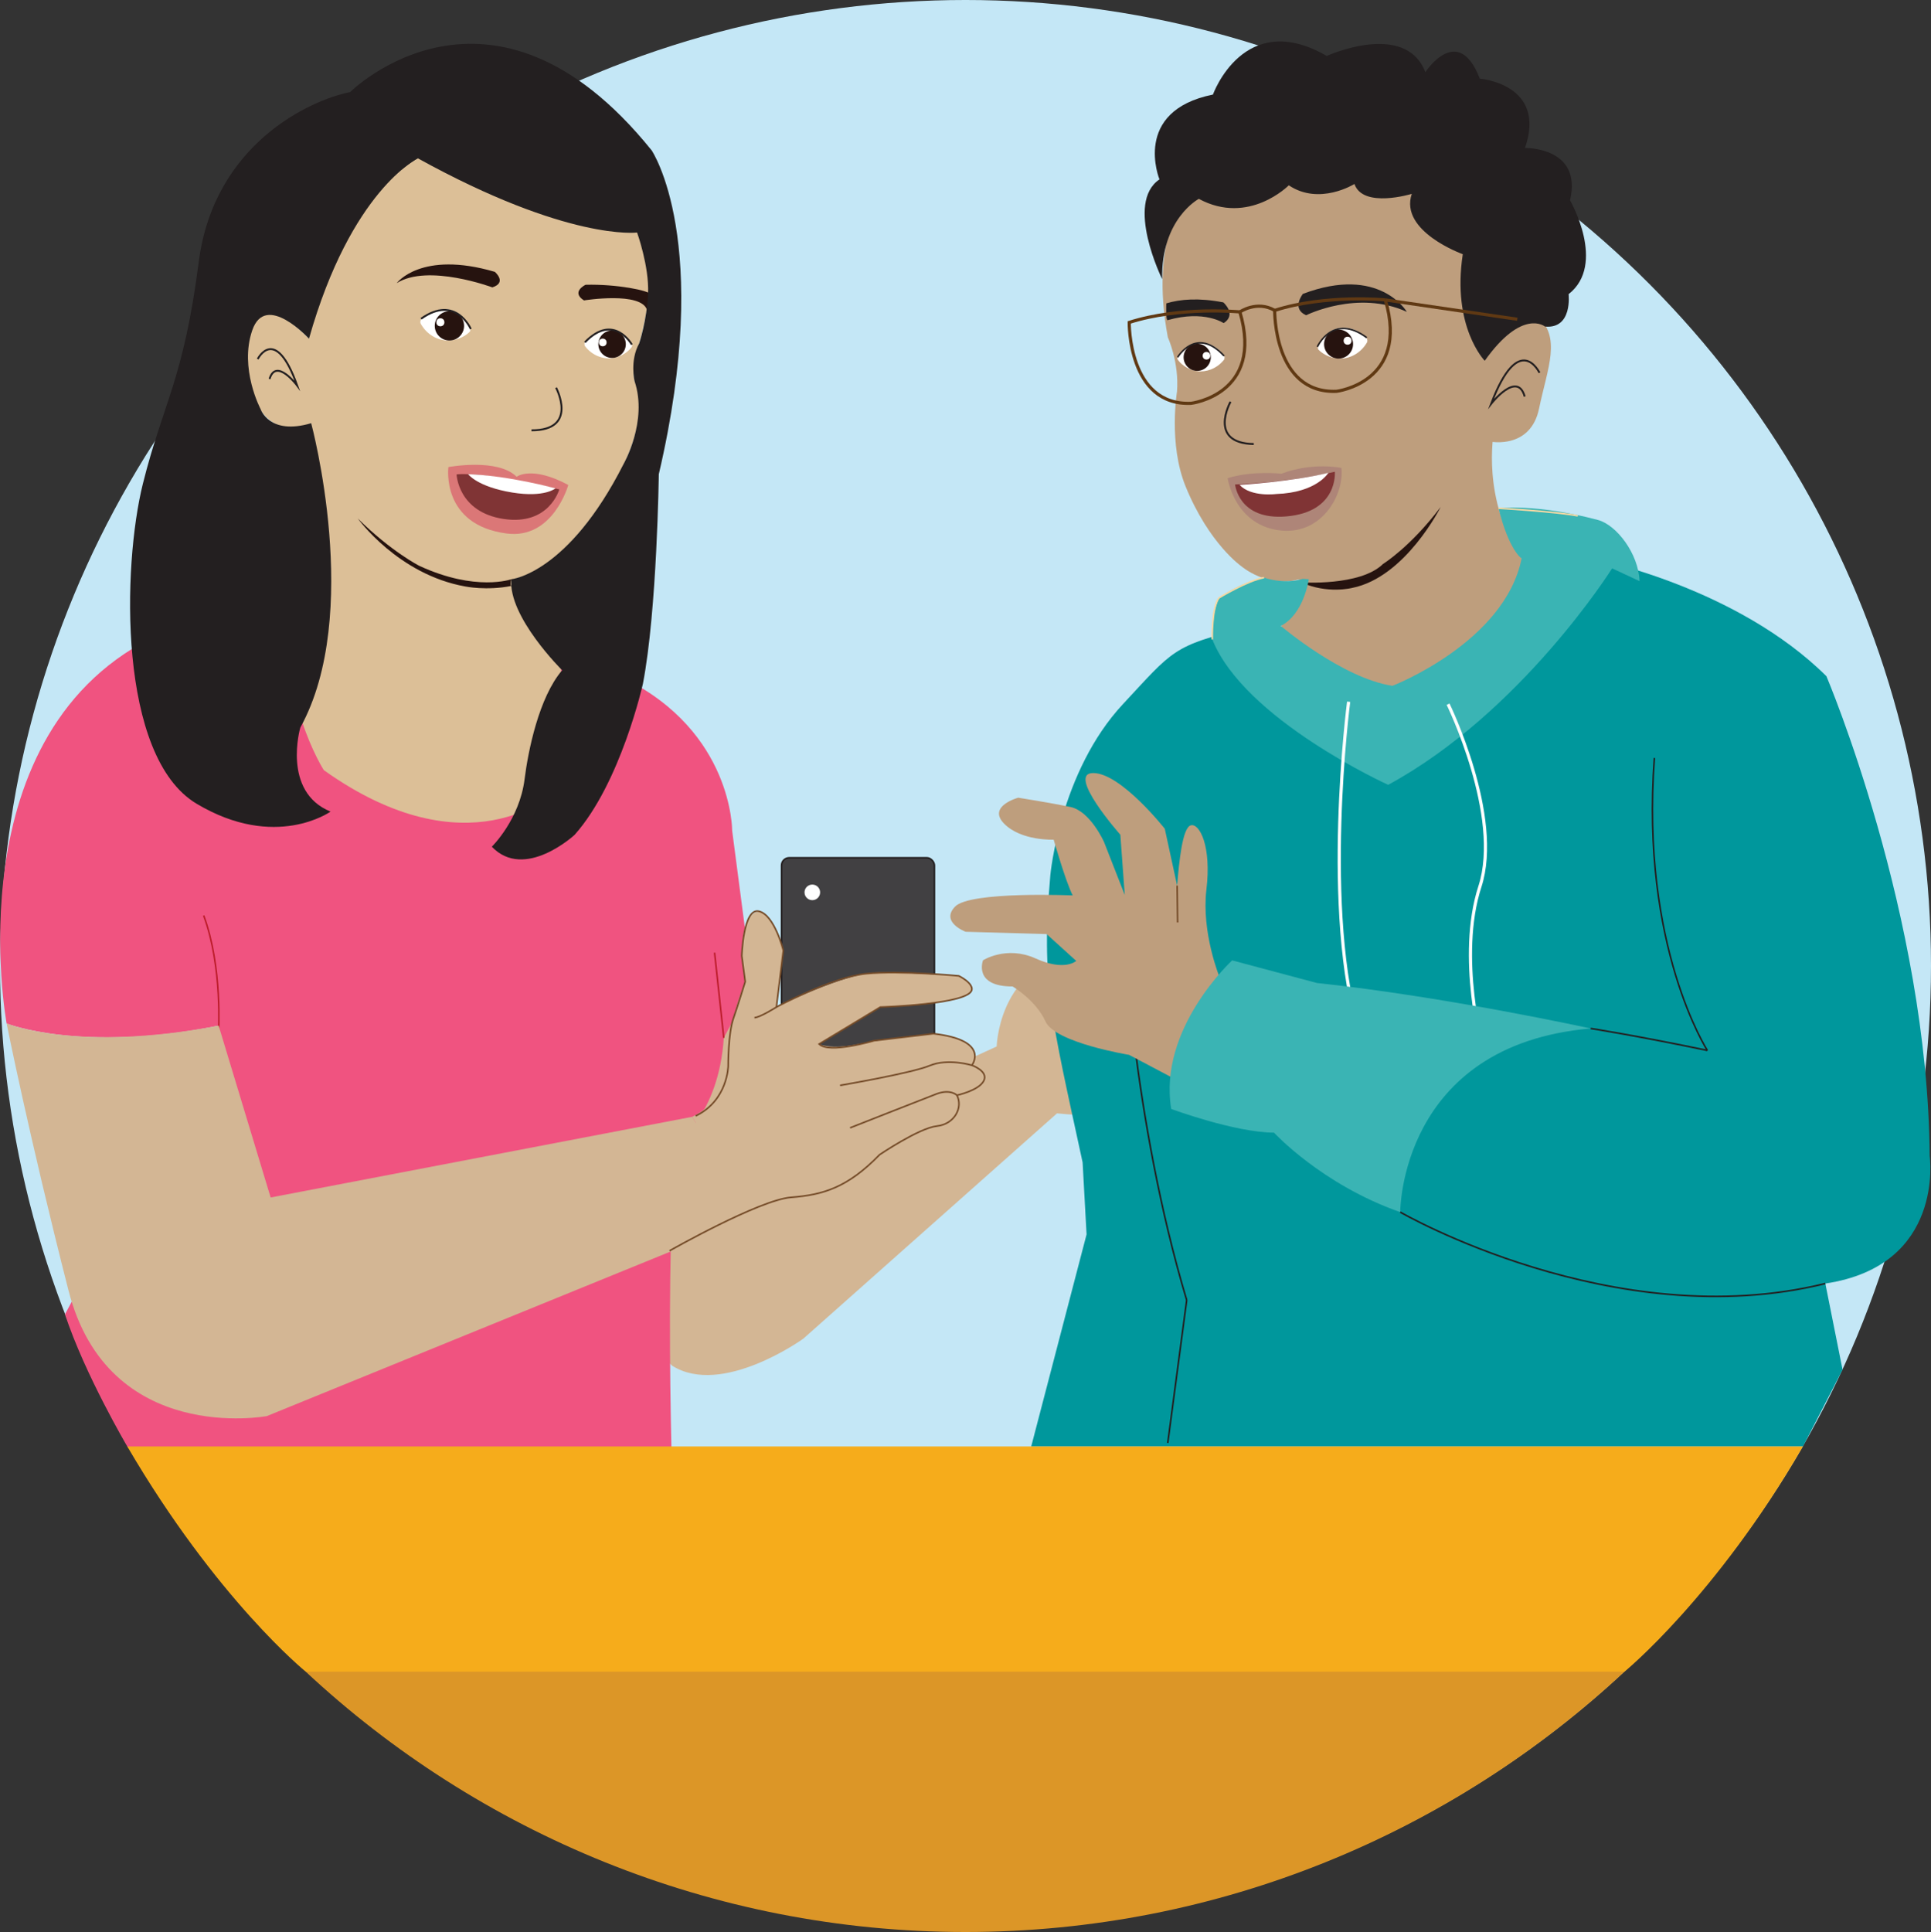 <?xml version="1.0" encoding="UTF-8"?>
<svg id="Layer_1" data-name="Layer 1" xmlns="http://www.w3.org/2000/svg" viewBox="0 0 1220 1220.49">
  <rect x="0" y="0" width="1220" height="1220.49" fill="#333333" stroke="none"/>
  <defs>
    <style>
      .cls-1 {
        fill: #00979c;
      }

      .cls-2 {
        fill: #f6ac1b;
      }

      .cls-3 {
        fill: #f05380;
      }

      .cls-4 {
        fill: #fff;
      }

      .cls-5 {
        fill: #803435;
      }

      .cls-6 {
        fill: #ae8578;
      }

      .cls-7 {
        fill: #be9e7d;
      }

      .cls-8 {
        fill: #c4e7f6;
      }

      .cls-9 {
        fill: #dcbf97;
      }

      .cls-10 {
        fill: #d3b694;
      }

      .cls-11 {
        fill: #db7777;
      }

      .cls-12 {
        fill: #dc9627;
      }

      .cls-13 {
        fill: #231f20;
      }

      .cls-14 {
        fill: #3ab4b4;
      }

      .cls-15 {
        fill: #26130f;
      }

      .cls-16 {
        fill: #414042;
      }

      .cls-16, .cls-17, .cls-18, .cls-19, .cls-20, .cls-21, .cls-22, .cls-23, .cls-24, .cls-25 {
        stroke-miterlimit: 10;
      }

      .cls-16, .cls-19, .cls-24, .cls-25 {
        stroke: #231f20;
      }

      .cls-17, .cls-18 {
        stroke-width: 2px;
      }

      .cls-17, .cls-18, .cls-19, .cls-20, .cls-21, .cls-22, .cls-23, .cls-24, .cls-25 {
        fill: none;
      }

      .cls-17, .cls-20 {
        stroke: #603913;
      }

      .cls-18 {
        stroke: #fff;
      }

      .cls-21 {
        stroke: #754c29;
      }

      .cls-22 {
        stroke: #be1e2d;
      }

      .cls-23 {
        stroke: #f7d9a4;
      }

      .cls-24 {
        stroke-width: 1.2px;
      }

      .cls-25 {
        stroke-width: 1.2px;
      }
    </style>
  </defs>
  <circle class="cls-8" cx="610" cy="610" r="610"/>
  <g>
    <rect class="cls-16" x="493.78" y="541.88" width="96.57" height="124.16" rx="4.84" ry="4.84" transform="translate(1084.14 1207.92) rotate(-180)"/>
    <path class="cls-10" d="M475.27,621.77s9.16,96.03,16.05,102.79l138.37-63.48s1.19-45.98,42.55-56.63c0,0,11.22-1.79,23.52-18.1,12.3-16.31,34.81-12.88,34.81-12.88,0,0,11.04,4.61-.91,20.07-11.95,15.46-29.01,13.32-36.35,29.7l125.27,6.96s20.32,1.51,18.5,14.21c-1.82,12.71-27.16,4.11-27.16,4.11l-42.71,21.05s-27.3,41.46-99.4,33.77l-160.29,142.34s-51.5,37.12-82.99,16.98l-81.6-82.24s13.3-37.63-3.65-73.68l135.98-84.98Z"/>
    <path class="cls-9" d="M202.36,265.4s-1.76,65.01-23.89,101.01c0,0-38.53,176.66,106.06,199.66,0,0,111.94-15.4,64.12-163.99,0,0-24.82-13.51-22.17-38.86,2.81-26.84,3.4,.89,3.4,.89l-127.52-98.71"/>
    <path class="cls-9" d="M195.21,213.97s18.62-135.13,140.83-133.15c0,0,102.62,11.27,67.78,136.07,0,0-5.21,13.19-2.92,23.9,0,0,10.8,17.13-8.15,55.32-18.95,38.19-45.43,58.97-45.43,58.97,0,0-16.05,14.8-46.28,12.25,0,0-24.17,.63-49.51-19.31,0,0-62.28-40.9-54.93-80.7,0,0-31.76,17-40.52-31.76,0,0-5.28-66.84,39.13-21.6Z"/>
    <path class="cls-3" d="M41.06,830.3l97.07-182.38c-86.44,17.5-133.94-1.35-133.94-1.35,0,0-34.52-185.78,97.3-246.33,51.04-23.44,79.99-30.63,79.99-30.63-7.19,70.25,23.12,116.92,23.12,116.92,91.01,64.84,144.77,14.74,144.77,14.74,9.96-28.13,3.57-102.79,3.57-102.79,18.26,12.33,41.11,29.95,41.11,29.95,69,33.93,68.53,96.36,68.53,96.36l12.69,96.98-17.98,33.88c-3.2,49.12-30.54,67.15-30.54,67.15-7.84,102.42,.05,270.99,.05,270.99-57.37,42.26-170.79,39.5-170.79,39.5-99.34-20.21-175.6-119.52-175.6-119.52,0,0-26.76-45.34-39.35-83.47Z"/>
    <path class="cls-15" d="M311.05,181.54s-40.66-15.18-60.42-2.66c0,0,15.34-20.87,61.99-7.15,0,0,7.98,6.76-1.57,9.81Z"/>
    <path class="cls-15" d="M410.78,185.88c-.51-2.3-21.15-6.51-40.84-5.98,0,0-9.44,4.49-1,9.88,0,0,36.47-5.87,39.89,6.2,0,0,3.2-4.43,1.94-10.11Z"/>
    <path class="cls-24" d="M351.32,244.91s14.38,27-15.54,26.93"/>
    <path class="cls-24" d="M162.81,226.84s11.07-22.16,24.95,16.76c0,0-13.35-17.93-17.47-4.17"/>
    <path class="cls-15" d="M323.04,365.91s-22.28,8.07-58.11-8.45c0,0-17.67-8.92-38.9-29.94,0,0,25.37,35.41,67.96,42.97,0,0,13.35,2.77,29.14-.35,0,0-1.25-.11-.09-4.23Z"/>
    <path class="cls-13" d="M264.02,100.05s-42.23,19.94-68.81,113.92c0,0-27.34-29.9-35.82-5.35-8.36,24.17,5.23,49.76,5.23,49.76,0,0,5.34,16.86,31.98,8.96,0,0,32.66,120.76-6.88,192.33,0,0-11.74,40.4,19.11,53.04,0,0-34.71,24.79-84.6-4.96-49.89-29.74-46.87-150.48-33.97-202.11,12.9-51.63,25.67-65.44,35.28-140.11,9.6-74.67,70.53-102.39,95.64-107.36,0,0,89.21-88.91,190.54,36.83,0,0,38.91,57.3,4.5,204.59,0,0-1.06,85.83-10.03,132.36,0,0-13.97,62.67-43.17,95.46,0,0-31.55,29.18-52.3,7.48,0,0,17.5-17.03,20.71-42.68,2.21-17.68,9.01-51.62,23.74-68.8,0,0-34.22-33.81-32.11-57.5,0,0,35.82-3.38,70.95-72.86,0,0,15.41-26.9,6.91-52.26,0,0-3.13-12.92,2.92-23.9,0,0,4.9-14.49,5.61-31.62,.71-17.13-6.95-38.38-6.95-38.38,0,0-43.36,5.66-138.44-46.84Z"/>
    <g>
      <path class="cls-4" d="M265.6,203.06s.05-.9,.76-1.6c2.37-2.33,7.75-6.62,15.73-6.09,8.94,.59,13.31,9.31,14.79,12.41,.26,.54,.2,.99,.2,.99,0,0,0,.5-.33,.83-1.54,1.56-6.6,5.87-15.07,5.44-5.04-.25-11.94-3.43-15.87-10.55-.27-.5-.26-1.1-.22-1.43Z"/>
      <circle class="cls-15" cx="283.94" cy="205.85" r="9.26"/>
      <circle class="cls-4" cx="278.23" cy="203.59" r="2.54"/>
      <path class="cls-25" d="M297.43,207.83s-9.47-22.05-31.41-6.47"/>
    </g>
    <g>
      <path class="cls-4" d="M369.26,217.49s-.08-.84,.48-1.6c1.87-2.5,6.26-7.26,13.76-7.92,8.4-.73,13.71,6.75,15.53,9.43,.31,.46,.33,.89,.33,.89,0,0,.07,.47-.18,.82-1.2,1.67-5.29,6.4-13.23,7.22-4.73,.48-11.59-1.48-16.27-7.55-.33-.42-.4-.99-.41-1.3Z"/>
      <circle class="cls-15" cx="386.71" cy="217.44" r="8.68"/>
      <circle class="cls-4" cx="380.81" cy="216.33" r="2.43"/>
      <path class="cls-25" d="M399.19,217.68s-11.43-20.4-29.69-1.42"/>
    </g>
    <path class="cls-22" d="M138.03,652.84s2.76-41.77-9.36-74.48"/>
    <line class="cls-22" x1="457.29" y1="655.65" x2="451.46" y2="601.83"/>
    <path class="cls-11" d="M283.29,295.06s31.16-5.87,43.1,6.12c0,0,9.38-7.29,32.65,5.19,0,0-9.56,34.44-38.85,30.66-41.8-5.4-36.9-41.97-36.9-41.97Z"/>
    <path class="cls-5" d="M288.47,299.69s.8,23.77,29.68,28.14c28.87,4.38,35.2-18.66,35.2-18.66,0,0-46.53-11.33-64.88-9.48Z"/>
    <path class="cls-4" d="M295.73,299.54s5.79,7.98,27.93,11.6c20.4,3.33,27.27-2.63,27.27-2.63,0,0-29.56-8.11-55.21-8.96Z"/>
    <path class="cls-20" d="M491.42,723.9s-16.91,16.55-14.14,42.15"/>
    <path class="cls-10" d="M476.13,769.25l-307.54,125.33s-100.2,18.86-125.31-79.36c-25.1-98.22-39.09-168.65-39.09-168.65,0,0,44.52,18.47,133.94,1.35l32.86,108.56,266.27-50.95"/>
    <path class="cls-10" d="M437.26,705.53s22.62-9.49,22.62-35.02,10.94-50.34,10.94-50.34c0,0-6.57-32.1,4.38-42.32,10.94-10.21,19.7,22.62,19.7,22.62l-4.38,35.75s43.78-21.89,64.21-21.89,51.07,2.19,51.07,2.19c0,0,17.51,8.03,2.19,13.13-15.32,5.11-51.8,6.57-51.8,6.57l-38.67,23.35s7.3,3.65,24.81,0c17.51-3.65,47.43-6.57,47.43-6.57,0,0,26.27,2.92,26.27,13.13,0,0-.16,5.26-1.96,6.83,0,0,8.79,6.08,7.44,9.92s-16.9,9.01-16.9,9.01c0,0,7.81,13.04-12.69,19.47-20.5,6.43-36.18,18.09-36.18,18.09,0,0-22.11,26.13-55.88,26.93,0,0-16.88,2.81-23.72,12.86"/>
    <path class="cls-21" d="M530.76,685.66s45.14-7.68,56.67-12.49c11.53-4.8,26.62-.21,26.62-.21,0,0,11.93-15.83-24.3-19.97l-37.55,4.45s-28.42,8.44-34.68,2.11l38.67-23.35s56.84-1.69,57.78-11.05c0,0,1.22-3.73-8.17-8.65,0,0-36.99-3.52-58.51-1.41-21.52,2.11-56.77,21.11-56.77,21.11"/>
    <path class="cls-21" d="M537.08,712.48s45.46-17.91,54.41-21.35,13.1,.76,13.1,.76c0,0,13.61-2.86,16.9-9.01s-7.44-9.92-7.44-9.92"/>
    <path class="cls-21" d="M476.64,642.85c3.42,0,13.88-6.64,13.88-6.64l4.38-35.75s-5.54-22.57-15.47-24.8-10.78,28.23-10.78,28.23c0,0,1.31,9.99,2.17,16.27,0,0-5.67,18.19-7.41,23.03-3.47,9.68-3.34,30.25-3.34,30.25,0,0-.25,21.84-20.6,31.52"/>
    <path class="cls-21" d="M423.02,790.15s56.68-32.19,76.82-33.76c20.14-1.57,35.62-6.07,55.88-26.93,0,0,24.91-16.87,36.18-18.09,11.27-1.21,16.62-11.76,12.69-19.47"/>
    <circle class="cls-4" cx="513.22" cy="563.73" r="4.93"/>
  </g>
  <g>
    <path class="cls-7" d="M943.74,273.52s-7.88,42.14,17.62,79.28c0,0,22.76,144.19-86.22,168.8,0,0-83.83-47.06-62.66-143.91l131.25-104.16Z"/>
    <path class="cls-1" d="M1153.24,810.84l10.88,54.41-25.03,48.54h-487.58l34.98-133.99-2.5-45.47c-19.99-92.62-26.33-113.62-20.38-181.57,0,0,5.96-65.16,45.89-107.98,31.6-33.89,31.27-36.87,77.47-48,0,0,18.32,49.78,87.14,90.42,0,0,66.95-29.07,134.41-133.88,0,0,88.92,17.78,145.4,73.84,0,0,64.2,151.12,65.24,303.11,0,0,9.9,69.27-65.92,80.56"/>
    <path class="cls-7" d="M749.65,123.35s-23.71,26.37-11.81,89.75c0,0,7.22,15.68,5.79,34.29,0,0-5.53,33,5.43,59.9,14.88,36.54,35.52,50.65,35.52,50.65,0,0,15.91,13.48,35.45,8.17,0,0,30.98,7.8,56.03-11.29,25.05-19.09,66.24-75.76,66.24-75.76,0,0,24.79,4.61,30.08-20.98,5.28-25.59,14.72-45.61-1.92-59.03-16.65-13.42-32.41,28.57-32.41,28.57,0,0-11.32-11.64-9.9-30.25,0,0,4.73-37.49-20.58-78.94,0,0-70.62-23.96-157.91,4.92Z"/>
    <path class="cls-6" d="M847.51,295.61s-17.79-3.92-37.96,3.65c0,0-18.15-2.09-33.93,2.81,0,0,4.17,28.68,31.73,32.82,27.57,4.14,42.06-22.48,40.16-39.28Z"/>
    <path class="cls-5" d="M843.35,298.01s2.36,25.49-30.8,28.23c-30.12,2.49-32.23-20.19-32.23-20.19,0,0,34.05-1.27,63.03-8.04Z"/>
    <path class="cls-13" d="M825.21,199.16s32.62-16.38,63.63-2.15c0,0-17.14-29.69-65.67-11.37,0,0-7.49,9.33,2.04,13.52Z"/>
    <path class="cls-13" d="M737.7,202.25c23.18-6.61,35.41,1.88,35.41,1.88,8.48-5.47-.19-13.1-.19-13.1-15.41-3-27.17-2.07-36.04,.62,0,0-.44,10.96,.83,10.6Z"/>
    <path class="cls-4" d="M839.26,298.71s-7.24,12.49-33.01,13.37c0,0-15.76,2.1-23.09-5.76,0,0,33.13-2.02,56.1-7.61Z"/>
    <path class="cls-15" d="M822.16,367.89s37.27,2.57,51.68-11.66c0,0,17.26-10.63,36.38-35.97,0,0-22.16,44.36-55.82,51.12,0,0-15.76,4.11-32.23-3.49,0,0,.94,3.61,0,0Z"/>
    <path class="cls-14" d="M798.63,364.89s12.09,4.53,24.5,.78l3.76,.24s-2.95,21.94-17.68,29.49c0,0,38.71,33,70.54,37.85,0,0,70.89-27.39,81.61-80.46,0,0-7.94-4.92-14.6-31.76,0,0,23.54-2.99,62.77,7.43,11.85,3.15,25.69,21.32,26.34,38.65l-17.33-8.06s-57.09,90.9-141.49,136.75c0,0-90.96-41.22-111.13-91.9,0,0,12.05-4.43,0,0,0,0-1.32-12.77,4.19-26.19,0,0,13.05-9.58,28.52-12.83Z"/>
    <path class="cls-18" d="M914.9,444.85s34.56,70.67,20.1,115.21c-14.45,44.54,1.89,103.67,1.89,103.67"/>
    <path class="cls-18" d="M852.07,443.31s-17.4,133.52,7.35,211.49"/>
    <path class="cls-13" d="M938.05,227.92s-20.87-21.36-13.87-67.34c0,0-40.23-14.37-32.22-38.12,0,0-30.78,9.47-36.23-6.24,0,0-22.12,13.86-41.47,.84,0,0-25.25,25.6-56.84,8.56,0,0-23.9,12.56-23.18,50.69,0,0-23.71-48.08-1.69-62.99,0,0-17.69-43.17,33.78-53.58,0,0,19.56-54.72,71.9-24.41,0,0,49.63-22.57,62.31,10.24,0,0,20.63-31.72,34.39,4.08,0,0,42.64,3.4,28.54,43.81,0,0,36.49-.71,28.48,33.04,0,0,23.27,40.4-.91,59.33,0,0,2.66,22.1-14.92,20.47,0,0-14.27-11.9-38.08,21.62Z"/>
    <path class="cls-24" d="M972.64,235.48s-12.82-27.03-30.54,19.63c0,0,16.56-21.32,21.2-4.6"/>
    <path class="cls-17" d="M875.28,189.45s-37.67-3.68-69.94,6.63c0,0-.74,52.71,39.04,51.12,0,0,46.25-5.52,30.89-57.75Z"/>
    <path class="cls-17" d="M783.38,197.04s-37.67-3.68-69.94,6.63c0,0-.74,52.71,39.04,51.12,0,0,46.25-5.52,30.89-57.75Z"/>
    <path class="cls-17" d="M783.38,197.04s10.77-7.46,21.97-.97"/>
    <line class="cls-17" x1="875.28" y1="189.45" x2="958.62" y2="201.68"/>
    <path class="cls-24" d="M777.44,253.8s-14.63,26.17,14.69,26.7"/>
    <g>
      <path class="cls-4" d="M863.89,214.97s-.03-.89-.72-1.6c-2.29-2.35-7.53-6.7-15.43-6.34-8.85,.4-13.35,8.94-14.88,11.98-.26,.52-.22,.97-.22,.97,0,0,0,.49,.3,.83,1.49,1.58,6.4,5.94,14.79,5.69,4.99-.15,11.87-3.15,15.9-10.12,.28-.48,.28-1.09,.25-1.41Z"/>
      <circle class="cls-15" cx="845.71" cy="217.37" r="9.16"/>
      <circle class="cls-4" cx="851.4" cy="215.24" r="2.51"/>
      <path class="cls-19" d="M832.32,219.05s9.81-21.61,31.19-5.76"/>
    </g>
    <g>
      <path class="cls-4" d="M773.65,226.11s.1-.83-.44-1.59c-1.79-2.51-6.04-7.31-13.44-8.1-8.29-.89-13.69,6.4-15.55,9.01-.32,.45-.34,.87-.34,.87,0,0-.08,.46,.17,.81,1.16,1.68,5.11,6.44,12.94,7.4,4.66,.57,11.49-1.23,16.24-7.13,.33-.41,.41-.97,.43-1.27Z"/>
      <circle class="cls-15" cx="756.39" cy="225.71" r="8.59"/>
      <circle class="cls-4" cx="762.25" cy="224.73" r="2.41"/>
      <path class="cls-19" d="M744.04,225.69s11.71-19.95,29.38-.81"/>
    </g>
    <path class="cls-19" d="M709.86,585.11s5.33,120.81,39.89,236.19"/>
    <path class="cls-19" d="M1078.72,663.58s-42.39-65.49-33.48-184.74"/>
    <path class="cls-19" d="M1004.99,649.71s28.86,4.49,73.72,13.87"/>
    <path class="cls-19" d="M884.65,765.72s135.06,78.13,268.58,45.12"/>
    <line class="cls-19" x1="749.76" y1="821.3" x2="737.79" y2="911.56"/>
    <path class="cls-23" d="M765.92,403.91s-.49-19.83,4.19-26.19c0,0,17.66-10.81,28.52-12.83"/>
    <path class="cls-23" d="M946.77,321.04s37.37,2.23,50.07,4.83"/>
    <path class="cls-7" d="M795.8,621.61l-25.21-4.1s-11.64-28.29-8.37-55.61c3.27-27.33-4.31-41.81-9.78-40.55-5.46,1.26-7.55,23.71-8.73,38.13l-7.8-35.94s-27.61-35.07-45.13-35.19c-17.51-.12,17.05,38.96,17.05,38.96l2.79,38.04-13.11-33.47s-8.63-19.44-21.2-22.09c-12.57-2.65-33.01-5.87-33.01-5.87,0,0-19.72,5.36-8.91,16.39,10.81,11.03,31.31,10.13,31.31,10.13,0,0,7.58,26.53,12.02,35.21,0,0-64.86-2.78-74.32,7.07-9.46,9.85,6.69,15.9,6.69,15.9l51.16,1.46,18.71,16.95s-7.25,6.78-25.65-1.55c-18.4-8.33-33.24,1.15-33.24,1.15,0,0-6.42,16.59,18.68,16.54,0,0,14.72,8.64,20.79,22.12,6.07,13.48,52.81,21.08,52.81,21.08l33.6,17.75"/>
    <path class="cls-14" d="M1004.99,649.71s-91.44-20.08-173.01-28.74l-53.52-14.26s-46.9,43.14-38.49,93.85c0,0,40.29,14.89,64.93,14.95,0,0,30.19,32.85,79.75,50.21,0,0-.29-105.53,120.34-116.01Z"/>
    <line class="cls-21" x1="743.71" y1="559.48" x2="744.01" y2="582.73"/>
  </g>
  <path class="cls-2" d="M80.42,913.77c56.65,96.84,112.72,142.25,112.72,142.25h833.23s57.66-47.1,112.72-142.25"/>
  <path class="cls-12" d="M1026.37,1056.02c-108.96,101.59-255.68,164.47-416.41,164.47s-307.86-62.84-416.83-164.47"/>
</svg>